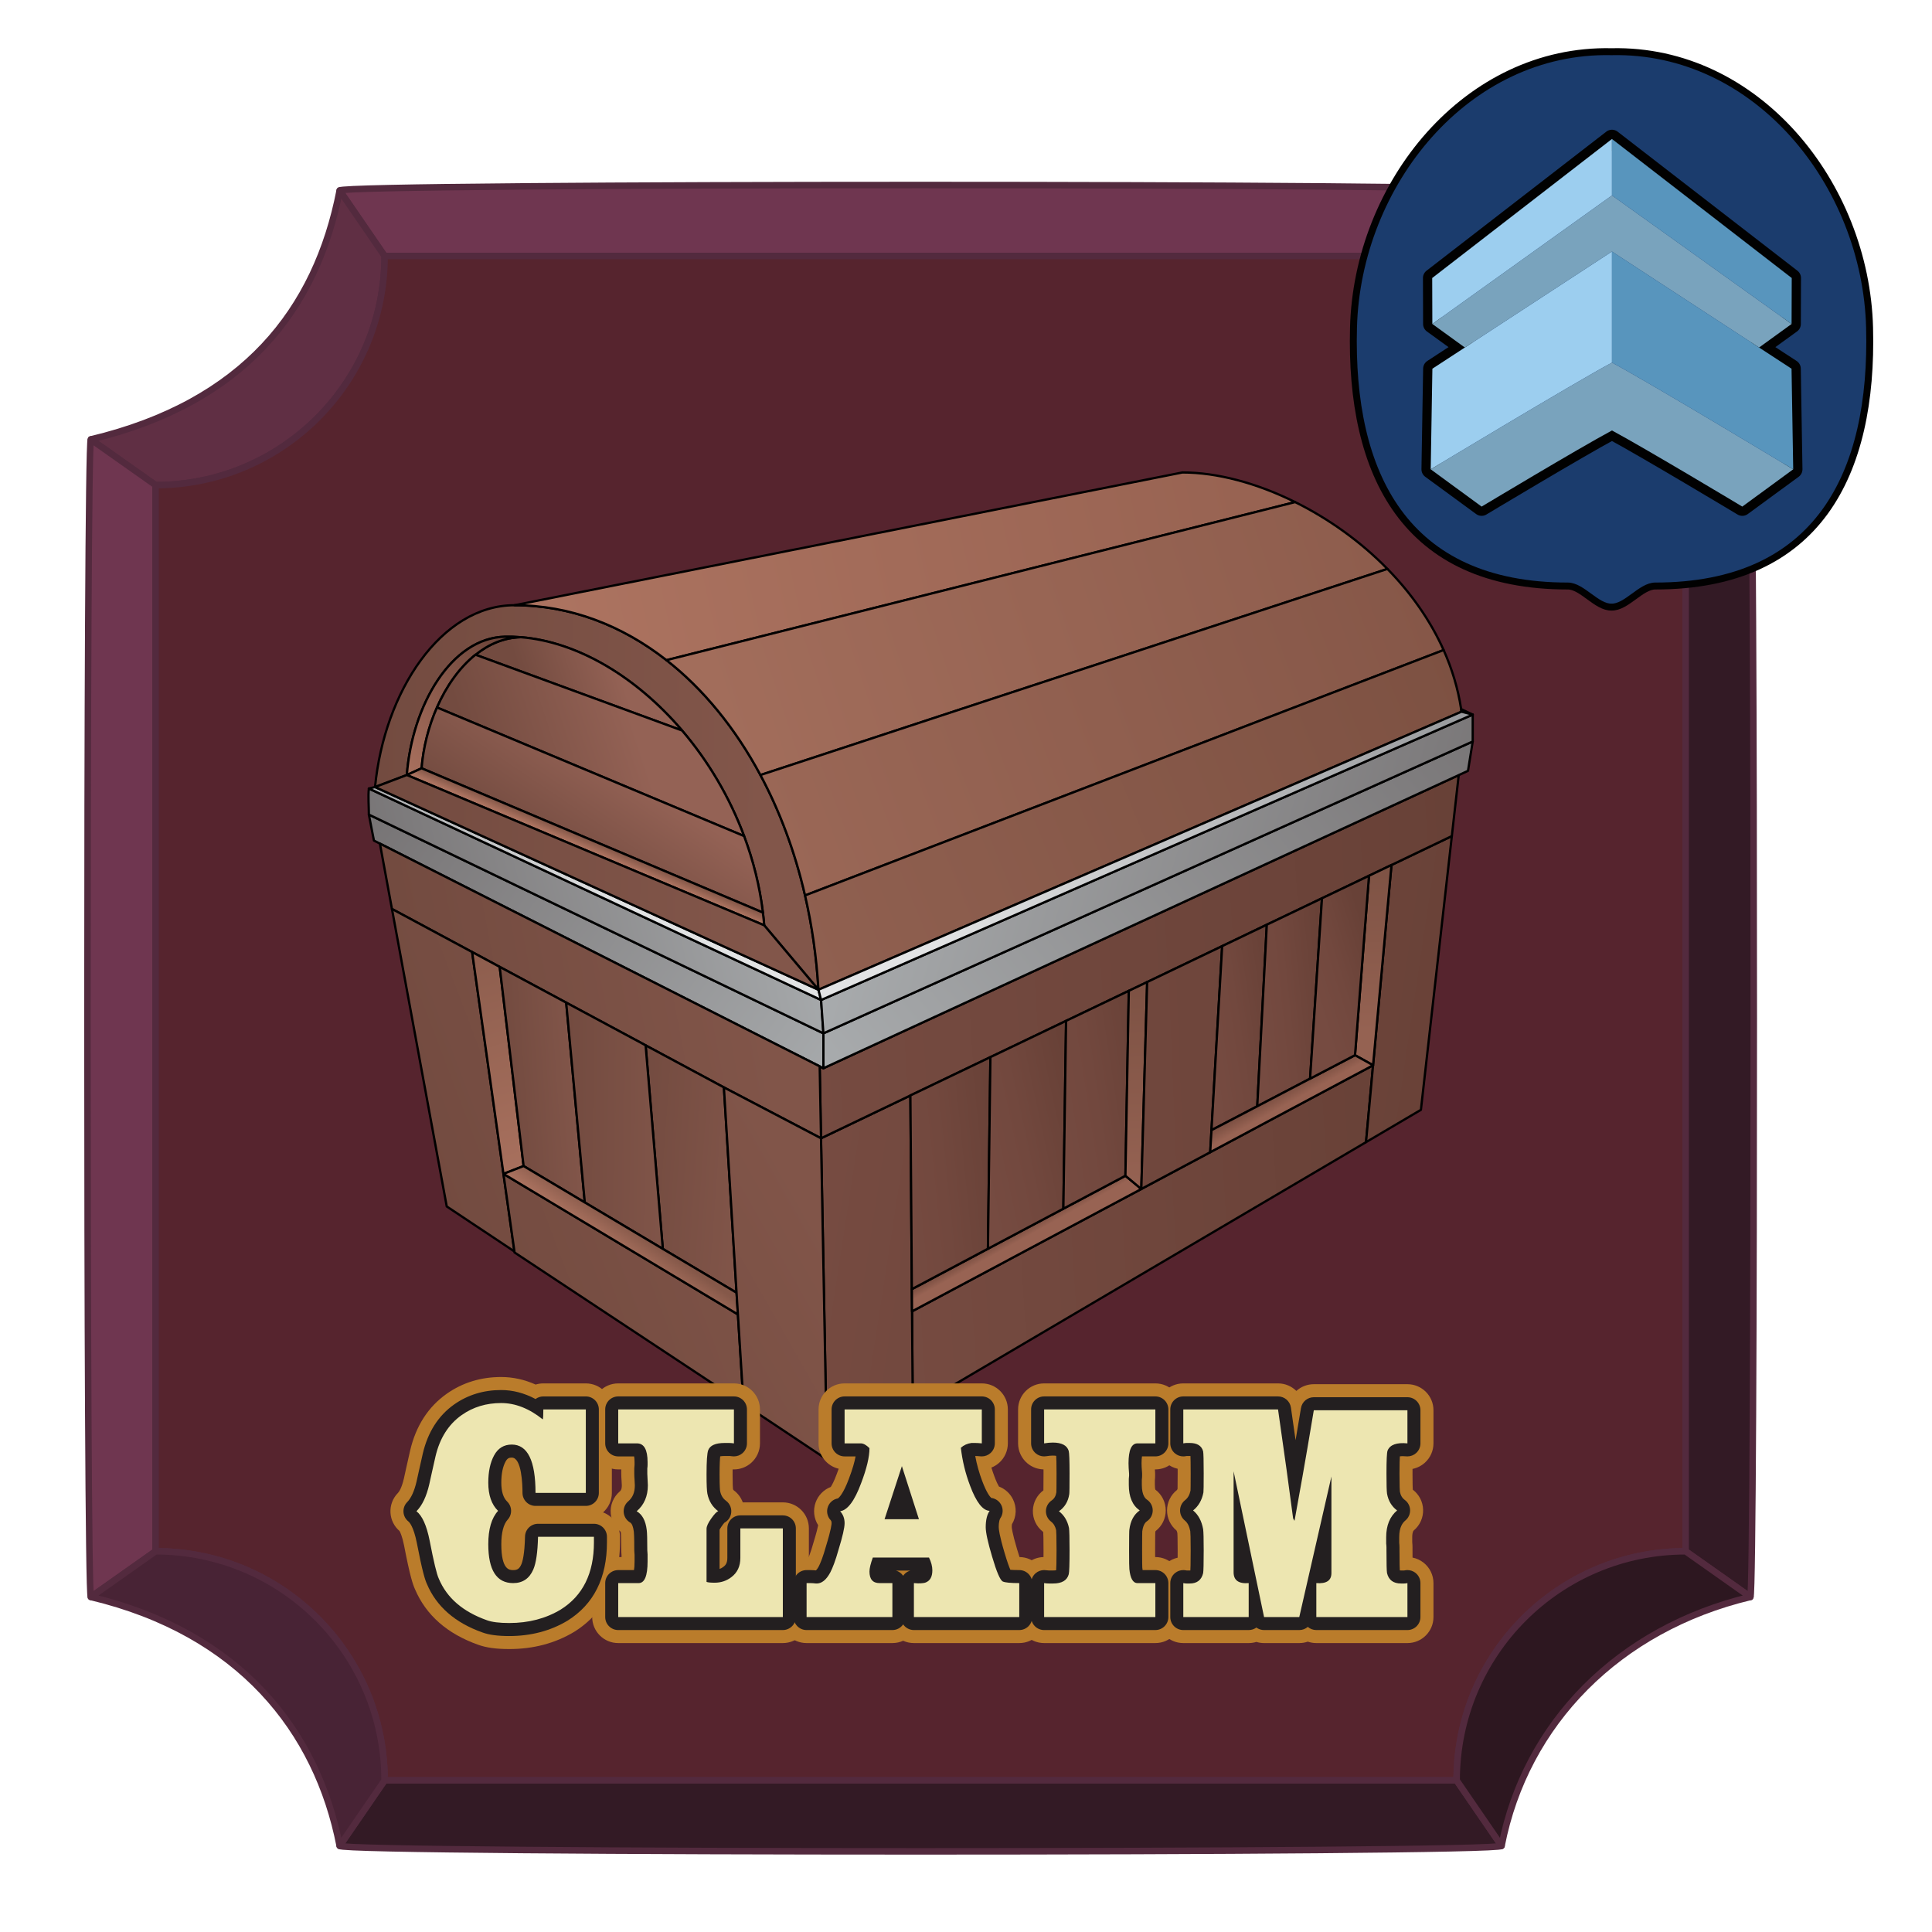 <?xml version="1.0" encoding="utf-8"?>
<!-- Generator: Adobe Illustrator 16.0.0, SVG Export Plug-In . SVG Version: 6.00 Build 0)  -->
<!DOCTYPE svg PUBLIC "-//W3C//DTD SVG 1.1//EN" "http://www.w3.org/Graphics/SVG/1.1/DTD/svg11.dtd">
<svg version="1.1" xmlns="http://www.w3.org/2000/svg" xmlns:xlink="http://www.w3.org/1999/xlink" x="0px" y="0px" width="1024px"
	 height="1024px" viewBox="0 0 1024 1024" enable-background="new 0 0 1024 1024" xml:space="preserve">
<g id="Layer_4">
</g>
<g id="Layer_7">
</g>
<g id="Layer_9">
	<g>
		
			<path fill="#6F3650" stroke="#532A3E" stroke-width="3.45" stroke-linecap="round" stroke-linejoin="round" stroke-miterlimit="10" d="
			M795.857,100.973l-23.809,34.703H203.838l-23.813-34.703C181.623,97.094,794.264,97.094,795.857,100.973z"/>
		
			<path fill="#602F44" stroke="#532A3E" stroke-width="3.45" stroke-linecap="round" stroke-linejoin="round" stroke-miterlimit="10" d="
			M203.838,135.676c0,67.086-54.332,121.449-121.371,121.449l-34.324-24.227c81.16-19.402,119.551-68.609,131.883-131.926
			L203.838,135.676z"/>
		
			<path fill="#6F3650" stroke="#532A3E" stroke-width="3.45" stroke-linecap="round" stroke-linejoin="round" stroke-miterlimit="10" d="
			M82.467,257.125v565.074l-34.324,24.223c-2.398-2.59-2.398-610.934,0-613.523L82.467,257.125z"/>
		
			<path fill="#56242E" stroke="#532A3E" stroke-width="3.45" stroke-linecap="round" stroke-linejoin="round" stroke-miterlimit="10" d="
			M893.42,257.125v565.074c-67.047,0-121.371,54.355-121.371,121.441H203.838c0-67.086-54.332-121.441-121.371-121.441V257.125
			c67.039,0,121.371-54.363,121.371-121.449h568.211C772.049,202.762,826.373,257.125,893.42,257.125z"/>
		
			<path fill="#482335" stroke="#532A3E" stroke-width="3.45" stroke-linecap="round" stroke-linejoin="round" stroke-miterlimit="10" d="
			M927.744,232.898l-34.324,24.227c-67.047,0-121.371-54.363-121.371-121.449l23.809-34.703
			C807.623,161.379,859.811,216.66,927.744,232.898z"/>
		
			<path fill="#331A25" stroke="#532A3E" stroke-width="3.45" stroke-linecap="round" stroke-linejoin="round" stroke-miterlimit="10" d="
			M927.744,846.422l-34.324-24.223V257.125l34.324-24.227C930.143,235.488,930.143,843.832,927.744,846.422z"/>
		
			<path fill="#331A25" stroke="#532A3E" stroke-width="3.45" stroke-linecap="round" stroke-linejoin="round" stroke-miterlimit="10" d="
			M795.857,978.344c-1.594,3.891-614.234,3.891-615.832,0l23.813-34.703h568.211L795.857,978.344z"/>
		
			<path fill="#482335" stroke="#532A3E" stroke-width="3.45" stroke-linecap="round" stroke-linejoin="round" stroke-miterlimit="10" d="
			M203.838,943.641l-23.813,34.711c-11.906-61.145-52.879-113.043-131.883-131.926l34.324-24.223
			C149.514,822.199,203.838,876.555,203.838,943.641z"/>
		
			<path fill="#2D1720" stroke="#532A3E" stroke-width="3.45" stroke-linecap="round" stroke-linejoin="round" stroke-miterlimit="10" d="
			M927.744,846.422c-69.941,16.723-119.23,66.938-131.887,131.922l-23.809-34.703c0-67.086,54.324-121.441,121.371-121.441
			L927.744,846.422z"/>
	</g>
	<g>
		<path fill="#1B3C6D" stroke="#010101" stroke-width="3.678" stroke-miterlimit="10" d="M854.15,321.77
			c7.855,0.215,15.617-11.168,23.148-11.168c86.449,0,115.633-59.363,113.617-136.945C988.939,97.395,930.939,25.719,854.15,27.398
			l0,0c-76.793-1.68-134.793,69.996-136.77,146.258c-2.016,77.582,27.168,136.945,113.621,136.945
			C838.529,310.602,846.291,321.984,854.15,321.77z"/>
		<path fill="none" stroke="#010101" stroke-width="9.808" stroke-linejoin="round" stroke-miterlimit="10" d="M949.553,195.422
			l-17.207-11.23l17.227-12.477h0.004l0.082-24.359L854.373,73.66l-95.277,73.695l0.074,24.359h0.004l17.23,12.477l-17.211,11.23
			l-0.887,53.32l26.984,19.762c0.039-0.023,50.895-30.563,69.082-40.348c18.188,9.777,69.047,40.324,69.086,40.348l26.98-19.762
			L949.553,195.422z"/>
		<path fill="#9CCEEF" d="M854.373,133.313v58.855c-20.824,11.203-96.063,56.574-96.066,56.574l0.887-53.32l17.211-11.23
			L854.373,133.313z"/>
		<polygon fill="#9CCEEF" points="854.373,73.66 854.373,103.57 759.174,171.715 759.17,171.715 759.096,147.355 		"/>
		<polygon fill="#79A3BD" points="949.572,171.715 932.346,184.191 854.373,133.313 776.404,184.191 759.174,171.715 
			854.373,103.57 		"/>
		<polygon fill="#5895BD" points="949.658,147.355 949.576,171.715 949.572,171.715 854.373,103.57 854.373,73.66 		"/>
		<path fill="#79A3BD" d="M950.439,248.742l-26.984,19.762c-0.035-0.023-50.895-30.563-69.082-40.348
			c-18.188,9.777-69.043,40.324-69.082,40.348l-26.984-19.762c0.004,0,75.242-45.371,96.066-56.574
			C875.197,203.371,950.439,248.742,950.439,248.742z"/>
		<path fill="#5895BD" d="M854.373,133.313v58.855c20.824,11.203,96.066,56.574,96.066,56.574l-0.887-53.32l-17.207-11.23
			L854.373,133.313z"/>
	</g>
	<g>
		<linearGradient id="SVGID_1_" gradientUnits="userSpaceOnUse" x1="472.327" y1="664" x2="746.127" y2="647.026">
			<stop  offset="0" style="stop-color:#764B41"/>
			<stop  offset="1" style="stop-color:#684137"/>
		</linearGradient>
		<polygon fill="url(#SVGID_1_)" stroke="#000000" stroke-width="1.206" stroke-linejoin="round" stroke-miterlimit="10" points="
			727.754,564.623 724.021,605.361 483.785,746.832 483.392,695.047 604.916,630.194 604.916,630.18 641.434,610.698 		"/>
		<linearGradient id="SVGID_2_" gradientUnits="userSpaceOnUse" x1="548.003" y1="494.853" x2="786.045" y2="530.059">
			<stop  offset="0" style="stop-color:#764B41"/>
			<stop  offset="1" style="stop-color:#684137"/>
		</linearGradient>
		<polygon fill="url(#SVGID_2_)" stroke="#000000" stroke-width="1.206" stroke-linejoin="round" stroke-miterlimit="10" points="
			769.502,443.137 753.111,588.235 724.021,605.361 727.754,564.623 727.754,564.604 737.512,458.461 		"/>
		<linearGradient id="SVGID_3_" gradientUnits="userSpaceOnUse" x1="431.688" y1="672.68" x2="678.963" y2="710.739">
			<stop  offset="0" style="stop-color:#764B41"/>
			<stop  offset="1" style="stop-color:#684137"/>
		</linearGradient>
		<polygon fill="url(#SVGID_3_)" stroke="#000000" stroke-width="1.206" stroke-linejoin="round" stroke-miterlimit="10" points="
			483.79,746.832 438.353,773.586 435.158,603.316 482.522,580.621 483.298,683.275 483.392,695.047 		"/>
		
			<line fill="none" stroke="#000000" stroke-width="1.206" stroke-linejoin="round" stroke-miterlimit="10" x1="773.15" y1="410.828" x2="773.15" y2="410.808"/>
		<linearGradient id="SVGID_4_" gradientUnits="userSpaceOnUse" x1="424.248" y1="518.069" x2="777.454" y2="496.482">
			<stop  offset="0" style="stop-color:#764B41"/>
			<stop  offset="1" style="stop-color:#684137"/>
		</linearGradient>
		<polygon fill="url(#SVGID_4_)" stroke="#000000" stroke-width="1.206" stroke-linejoin="round" stroke-miterlimit="10" points="
			773.15,410.828 769.502,443.137 737.512,458.461 725.6,464.176 700.678,476.108 671.439,490.106 647.775,501.465 608.021,520.516 
			598.289,525.164 597.881,525.361 565.043,541.084 524.938,560.297 482.527,580.621 435.163,603.316 434.444,565.184 
			436.422,566.188 		"/>
		
			<line fill="none" stroke="#000000" stroke-width="1.206" stroke-linejoin="round" stroke-miterlimit="10" x1="434.444" y1="565.184" x2="434.444" y2="565.132"/>
		<linearGradient id="SVGID_5_" gradientUnits="userSpaceOnUse" x1="208.522" y1="417.647" x2="439.669" y2="585.415">
			<stop  offset="0" style="stop-color:#777475"/>
			<stop  offset="1" style="stop-color:#A8ABAD"/>
		</linearGradient>
		<polygon fill="url(#SVGID_5_)" stroke="#000000" stroke-width="1.206" stroke-linejoin="round" stroke-miterlimit="10" points="
			436.422,547.695 436.422,566.188 434.444,565.184 201.363,447.123 198.185,445.508 195.508,431.743 		"/>
		<linearGradient id="SVGID_6_" gradientUnits="userSpaceOnUse" x1="222.309" y1="543.531" x2="399.091" y2="509.804">
			<stop  offset="0" style="stop-color:#734B40"/>
			<stop  offset="1" style="stop-color:#815549"/>
		</linearGradient>
		<polygon fill="url(#SVGID_6_)" stroke="#000000" stroke-width="1.206" stroke-linejoin="round" stroke-miterlimit="10" points="
			435.158,603.316 383.685,576.35 342.19,554.059 342.19,554.043 300.092,531.419 265.842,512.994 264.853,512.477 250.238,504.604 
			207.741,481.771 201.363,447.133 434.449,565.184 		"/>
		<linearGradient id="SVGID_7_" gradientUnits="userSpaceOnUse" x1="198.731" y1="420.28" x2="406.148" y2="423.496">
			<stop  offset="0" style="stop-color:#734B40"/>
			<stop  offset="1" style="stop-color:#82564A"/>
		</linearGradient>
		<path fill="url(#SVGID_7_)" stroke="#000000" stroke-width="1.206" stroke-linejoin="round" stroke-miterlimit="10" d="
			M433.803,524.586l-28.759-34.152c-0.196-2.262-0.409-4.515-0.693-6.762c-1.709-14.029-5.161-27.634-9.976-40.535
			c-7.797-20.92-19.228-39.966-32.869-55.957c-24.129-28.266-55.201-46.971-85.409-49.451h-0.088
			c-2.785-0.212-5.55-0.311-8.314-0.254c-28.446,0.575-49.253,36.297-52.059,73.301l-16.856,6.373
			c4.888-50.578,34.965-96.368,73.942-96.368c29.349,0,56.832,10.55,80.543,29.114c19.548,15.304,36.508,36.084,49.786,60.882
			c10.245,19.097,18.296,40.587,23.648,63.825C430.386,490.521,432.787,507.248,433.803,524.586z"/>
		<linearGradient id="SVGID_8_" gradientUnits="userSpaceOnUse" x1="205.197" y1="510.651" x2="430.587" y2="454">
			<stop  offset="0" style="stop-color:#777475"/>
			<stop  offset="1" style="stop-color:#A8ABAD"/>
		</linearGradient>
		<path fill="url(#SVGID_8_)" stroke="#000000" stroke-width="1.206" stroke-linejoin="round" stroke-miterlimit="10" d="
			M436.422,547.695L195.508,431.743c0-4.546-0.43-9.433,0-13.818L435.2,530.017L436.422,547.695z"/>
		<linearGradient id="SVGID_9_" gradientUnits="userSpaceOnUse" x1="297.384" y1="338.762" x2="657.342" y2="259.776">
			<stop  offset="0" style="stop-color:#AC7360"/>
			<stop  offset="1" style="stop-color:#986352"/>
		</linearGradient>
		<path fill="url(#SVGID_9_)" stroke="#000000" stroke-width="1.206" stroke-linejoin="round" stroke-miterlimit="10" d="
			M686.463,266.121l-333.198,83.773c-23.711-18.564-51.194-29.114-80.543-29.114l353.995-70.366
			C645.027,250.414,666.07,256,686.463,266.121z"/>
		<linearGradient id="SVGID_10_" gradientUnits="userSpaceOnUse" x1="380.917" y1="379.433" x2="720.172" y2="268.491">
			<stop  offset="0" style="stop-color:#A26D5B"/>
			<stop  offset="1" style="stop-color:#8E5D4D"/>
		</linearGradient>
		<path fill="url(#SVGID_10_)" stroke="#000000" stroke-width="1.206" stroke-linejoin="round" stroke-miterlimit="10" d="
			M735.359,301.537L403.051,410.776c-13.278-24.798-30.238-45.578-49.786-60.882l333.198-83.773
			C703.945,274.803,720.967,286.824,735.359,301.537z"/>
		<linearGradient id="SVGID_11_" gradientUnits="userSpaceOnUse" x1="412.982" y1="443.394" x2="753.848" y2="316.373">
			<stop  offset="0" style="stop-color:#9A6756"/>
			<stop  offset="1" style="stop-color:#865748"/>
		</linearGradient>
		<path fill="url(#SVGID_11_)" stroke="#000000" stroke-width="1.206" stroke-linejoin="round" stroke-miterlimit="10" d="
			M765.146,344.537L426.699,474.602c-5.353-23.238-13.403-44.729-23.648-63.825l332.309-109.239
			C747.613,314.065,757.982,328.524,765.146,344.537z"/>
		<linearGradient id="SVGID_12_" gradientUnits="userSpaceOnUse" x1="425.405" y1="501.583" x2="775.91" y2="357.682">
			<stop  offset="0" style="stop-color:#906050"/>
			<stop  offset="1" style="stop-color:#7D5142"/>
		</linearGradient>
		<path fill="url(#SVGID_12_)" stroke="#000000" stroke-width="1.206" stroke-linejoin="round" stroke-miterlimit="10" d="
			M774.637,377.209L433.803,524.586c-1.016-17.338-3.417-34.064-7.104-49.984l338.447-130.064c4.428,9.888,7.621,20.36,9.293,31.299
			C774.512,376.292,774.564,376.752,774.637,377.209z"/>
		<linearGradient id="SVGID_13_" gradientUnits="userSpaceOnUse" x1="770.33" y1="345.584" x2="462.346" y2="595.899">
			<stop  offset="0" style="stop-color:#777475"/>
			<stop  offset="1" style="stop-color:#A8ABAD"/>
		</linearGradient>
		<polygon fill="url(#SVGID_13_)" stroke="#000000" stroke-width="1.206" stroke-linejoin="round" stroke-miterlimit="10" points="
			780.57,393.004 778.068,408.565 773.15,410.828 436.422,566.188 436.422,547.695 		"/>
		<linearGradient id="SVGID_14_" gradientUnits="userSpaceOnUse" x1="212.664" y1="583.03" x2="393.645" y2="514.085">
			<stop  offset="0" style="stop-color:#734B40"/>
			<stop  offset="1" style="stop-color:#815549"/>
		</linearGradient>
		<polygon fill="url(#SVGID_14_)" stroke="#000000" stroke-width="1.206" stroke-linejoin="round" stroke-miterlimit="10" points="
			272.654,663.313 236.783,639.446 207.746,481.768 250.243,504.608 266.846,622.176 		"/>
		<linearGradient id="SVGID_15_" gradientUnits="userSpaceOnUse" x1="286.772" y1="636.994" x2="237.131" y2="471.704">
			<stop  offset="0" style="stop-color:#AC7360"/>
			<stop  offset="1" style="stop-color:#855849"/>
		</linearGradient>
		<polygon fill="url(#SVGID_15_)" stroke="#000000" stroke-width="1.206" stroke-linejoin="round" stroke-miterlimit="10" points="
			277.521,618.024 266.846,622.176 250.243,504.608 264.853,512.477 		"/>
		<linearGradient id="SVGID_16_" gradientUnits="userSpaceOnUse" x1="269.752" y1="576.165" x2="303.646" y2="573.744">
			<stop  offset="0" style="stop-color:#734B40"/>
			<stop  offset="1" style="stop-color:#815549"/>
		</linearGradient>
		<polygon fill="url(#SVGID_16_)" stroke="#000000" stroke-width="1.206" stroke-linejoin="round" stroke-miterlimit="10" points="
			309.954,637.329 277.521,618.024 264.853,512.477 265.842,513 300.092,531.414 		"/>
		<linearGradient id="SVGID_17_" gradientUnits="userSpaceOnUse" x1="336.896" y1="617.489" x2="394.62" y2="621.672">
			<stop  offset="0" style="stop-color:#734B40"/>
			<stop  offset="1" style="stop-color:#815549"/>
		</linearGradient>
		<polygon fill="url(#SVGID_17_)" stroke="#000000" stroke-width="1.206" stroke-linejoin="round" stroke-miterlimit="10" points="
			390.389,685.18 351.303,661.936 342.19,554.059 383.685,576.35 		"/>
		<linearGradient id="SVGID_18_" gradientUnits="userSpaceOnUse" x1="260.894" y1="709.648" x2="446.152" y2="639.073">
			<stop  offset="0" style="stop-color:#734B40"/>
			<stop  offset="1" style="stop-color:#815549"/>
		</linearGradient>
		<polygon fill="url(#SVGID_18_)" stroke="#000000" stroke-width="1.206" stroke-linejoin="round" stroke-miterlimit="10" points="
			394.09,744.113 272.722,663.84 272.659,663.307 266.841,622.176 391.107,696.668 		"/>
		<linearGradient id="SVGID_19_" gradientUnits="userSpaceOnUse" x1="300.362" y1="596.335" x2="355.91" y2="597.068">
			<stop  offset="0" style="stop-color:#734B40"/>
			<stop  offset="1" style="stop-color:#815549"/>
		</linearGradient>
		<polygon fill="url(#SVGID_19_)" stroke="#000000" stroke-width="1.206" stroke-linejoin="round" stroke-miterlimit="10" points="
			351.303,661.925 309.954,637.329 300.092,531.414 342.19,554.043 342.19,554.063 		"/>
		<linearGradient id="SVGID_20_" gradientUnits="userSpaceOnUse" x1="184.403" y1="345.158" x2="328.328" y2="484.493">
			<stop  offset="0" style="stop-color:#95979A"/>
			<stop  offset="1" style="stop-color:#E2E3E4"/>
		</linearGradient>
		<polygon fill="url(#SVGID_20_)" stroke="#000000" stroke-width="1.206" stroke-linejoin="round" stroke-miterlimit="10" points="
			435.2,530.017 195.508,417.925 198.779,417.148 433.803,524.586 		"/>
		<linearGradient id="SVGID_21_" gradientUnits="userSpaceOnUse" x1="771.307" y1="511.408" x2="467.752" y2="421.568">
			<stop  offset="0" style="stop-color:#777475"/>
			<stop  offset="1" style="stop-color:#A8ABAD"/>
		</linearGradient>
		<polygon fill="url(#SVGID_21_)" stroke="#000000" stroke-width="1.206" stroke-linejoin="round" stroke-miterlimit="10" points="
			780.57,378.751 780.57,393.004 436.422,547.695 435.2,530.017 		"/>
		<linearGradient id="SVGID_22_" gradientUnits="userSpaceOnUse" x1="774.439" y1="377.293" x2="780.57" y2="377.293">
			<stop  offset="0" style="stop-color:#777475"/>
			<stop  offset="1" style="stop-color:#A8ABAD"/>
		</linearGradient>
		<path fill="url(#SVGID_22_)" stroke="#000000" stroke-width="1.206" stroke-linejoin="round" stroke-miterlimit="10" d="
			M780.57,378.751l-5.934-1.542c-0.072-0.457-0.125-0.917-0.197-1.373L780.57,378.751z"/>
		<linearGradient id="SVGID_23_" gradientUnits="userSpaceOnUse" x1="770.426" y1="341.592" x2="507.008" y2="519.221">
			<stop  offset="0" style="stop-color:#95979A"/>
			<stop  offset="1" style="stop-color:#E2E3E4"/>
		</linearGradient>
		<polygon fill="url(#SVGID_23_)" stroke="#000000" stroke-width="1.206" stroke-linejoin="round" stroke-miterlimit="10" points="
			780.57,378.751 435.2,530.017 433.803,524.586 774.637,377.209 		"/>
		<linearGradient id="SVGID_24_" gradientUnits="userSpaceOnUse" x1="326.761" y1="662.631" x2="334.803" y2="650.97">
			<stop  offset="0" style="stop-color:#AC7360"/>
			<stop  offset="1" style="stop-color:#855849"/>
		</linearGradient>
		<polygon fill="url(#SVGID_24_)" stroke="#000000" stroke-width="1.206" stroke-linejoin="round" stroke-miterlimit="10" points="
			391.107,696.668 266.841,622.176 277.516,618.024 309.954,637.334 351.303,661.936 390.389,685.18 		"/>
		<linearGradient id="SVGID_25_" gradientUnits="userSpaceOnUse" x1="279.949" y1="749.595" x2="441.248" y2="657.755">
			<stop  offset="0" style="stop-color:#734B40"/>
			<stop  offset="1" style="stop-color:#815549"/>
		</linearGradient>
		<polygon fill="url(#SVGID_25_)" stroke="#000000" stroke-width="1.206" stroke-linejoin="round" stroke-miterlimit="10" points="
			438.353,773.586 394.09,744.113 391.107,696.668 390.389,685.18 383.685,576.35 435.158,603.316 		"/>
		<linearGradient id="SVGID_26_" gradientUnits="userSpaceOnUse" x1="538.631" y1="652.657" x2="541.116" y2="657.141">
			<stop  offset="0" style="stop-color:#784D40"/>
			<stop  offset="1" style="stop-color:#986353"/>
		</linearGradient>
		<polygon fill="url(#SVGID_26_)" stroke="#000000" stroke-width="1.206" stroke-linejoin="round" stroke-miterlimit="10" points="
			604.916,630.194 483.392,695.047 483.304,683.27 523.627,661.857 563.604,640.632 596.492,623.17 		"/>
		
			<line fill="none" stroke="#000000" stroke-width="1.206" stroke-linejoin="round" stroke-miterlimit="10" x1="727.77" y1="564.623" x2="727.754" y2="564.623"/>
		<linearGradient id="SVGID_27_" gradientUnits="userSpaceOnUse" x1="727.67" y1="452.119" x2="727.964" y2="546.427">
			<stop  offset="0" style="stop-color:#7C5143"/>
			<stop  offset="1" style="stop-color:#956252"/>
		</linearGradient>
		<polygon fill="url(#SVGID_27_)" stroke="#000000" stroke-width="1.206" stroke-linejoin="round" stroke-miterlimit="10" points="
			737.512,458.461 727.754,564.604 718.182,559.271 725.6,464.176 		"/>
		
			<line fill="none" stroke="#000000" stroke-width="1.206" stroke-linejoin="round" stroke-miterlimit="10" x1="727.77" y1="564.623" x2="727.754" y2="564.623"/>
		<linearGradient id="SVGID_28_" gradientUnits="userSpaceOnUse" x1="473.558" y1="624.856" x2="532.731" y2="618.906">
			<stop  offset="0" style="stop-color:#764B41"/>
			<stop  offset="0.44" style="stop-color:#72483E"/>
			<stop  offset="1" style="stop-color:#684137"/>
		</linearGradient>
		<polygon fill="url(#SVGID_28_)" stroke="#000000" stroke-width="1.206" stroke-linejoin="round" stroke-miterlimit="10" points="
			524.938,560.297 523.627,661.857 483.304,683.27 482.527,580.621 		"/>
		<linearGradient id="SVGID_29_" gradientUnits="userSpaceOnUse" x1="517.651" y1="607.215" x2="572.293" y2="595.451">
			<stop  offset="0" style="stop-color:#764B41"/>
			<stop  offset="0.44" style="stop-color:#72483E"/>
			<stop  offset="1" style="stop-color:#684137"/>
		</linearGradient>
		<polygon fill="url(#SVGID_29_)" stroke="#000000" stroke-width="1.206" stroke-linejoin="round" stroke-miterlimit="10" points="
			565.043,541.084 563.604,640.632 523.627,661.857 524.938,560.297 		"/>
		<linearGradient id="SVGID_30_" gradientUnits="userSpaceOnUse" x1="556.337" y1="586.698" x2="611.11" y2="578.239">
			<stop  offset="0" style="stop-color:#764B41"/>
			<stop  offset="0.44" style="stop-color:#72483E"/>
			<stop  offset="1" style="stop-color:#684137"/>
		</linearGradient>
		<polygon fill="url(#SVGID_30_)" stroke="#000000" stroke-width="1.206" stroke-linejoin="round" stroke-miterlimit="10" points="
			598.289,525.164 596.492,623.17 563.604,640.632 565.043,541.084 597.881,525.361 		"/>
		<linearGradient id="SVGID_31_" gradientUnits="userSpaceOnUse" x1="600.313" y1="519.049" x2="604.266" y2="626.414">
			<stop  offset="0" style="stop-color:#7C5143"/>
			<stop  offset="1" style="stop-color:#956252"/>
		</linearGradient>
		<polygon fill="url(#SVGID_31_)" stroke="#000000" stroke-width="1.206" stroke-linejoin="round" stroke-miterlimit="10" points="
			608.021,520.516 604.916,630.18 604.916,630.194 596.492,623.17 598.289,525.164 		"/>
		<linearGradient id="SVGID_32_" gradientUnits="userSpaceOnUse" x1="495.216" y1="571.04" x2="775.502" y2="559.888">
			<stop  offset="0" style="stop-color:#764B41"/>
			<stop  offset="1" style="stop-color:#684137"/>
		</linearGradient>
		<polygon fill="url(#SVGID_32_)" stroke="#000000" stroke-width="1.206" stroke-linejoin="round" stroke-miterlimit="10" points="
			647.775,501.465 642.111,599.015 641.434,610.698 604.916,630.18 608.021,520.516 		"/>
		<linearGradient id="SVGID_33_" gradientUnits="userSpaceOnUse" x1="639.826" y1="546.951" x2="677.246" y2="541.672">
			<stop  offset="0" style="stop-color:#764B41"/>
			<stop  offset="0.44" style="stop-color:#72483E"/>
			<stop  offset="1" style="stop-color:#684137"/>
		</linearGradient>
		<polygon fill="url(#SVGID_33_)" stroke="#000000" stroke-width="1.206" stroke-linejoin="round" stroke-miterlimit="10" points="
			671.439,490.106 666.371,586.346 642.111,599.015 647.775,501.465 		"/>
		<linearGradient id="SVGID_34_" gradientUnits="userSpaceOnUse" x1="665.678" y1="533.067" x2="703.117" y2="529.206">
			<stop  offset="0" style="stop-color:#764B41"/>
			<stop  offset="0.44" style="stop-color:#72483E"/>
			<stop  offset="1" style="stop-color:#684137"/>
		</linearGradient>
		<polygon fill="url(#SVGID_34_)" stroke="#000000" stroke-width="1.206" stroke-linejoin="round" stroke-miterlimit="10" points="
			700.678,476.108 694.373,571.701 666.371,586.346 671.439,490.106 		"/>
		<linearGradient id="SVGID_35_" gradientUnits="userSpaceOnUse" x1="679.406" y1="578.292" x2="683.005" y2="584.784">
			<stop  offset="0" style="stop-color:#784D40"/>
			<stop  offset="1" style="stop-color:#986353"/>
		</linearGradient>
		<polygon fill="url(#SVGID_35_)" stroke="#000000" stroke-width="1.206" stroke-linejoin="round" stroke-miterlimit="10" points="
			727.754,564.604 727.754,564.623 641.434,610.698 642.111,599.015 666.371,586.346 694.373,571.701 718.182,559.271 		"/>
		<linearGradient id="SVGID_36_" gradientUnits="userSpaceOnUse" x1="695.105" y1="522.505" x2="729.462" y2="511.961">
			<stop  offset="0" style="stop-color:#764B41"/>
			<stop  offset="0.44" style="stop-color:#72483E"/>
			<stop  offset="1" style="stop-color:#684137"/>
		</linearGradient>
		<polygon fill="url(#SVGID_36_)" stroke="#000000" stroke-width="1.206" stroke-linejoin="round" stroke-miterlimit="10" points="
			725.6,464.176 718.182,559.271 694.373,571.701 700.678,476.108 		"/>
		
			<line fill="none" stroke="#000000" stroke-width="1.206" stroke-linejoin="round" stroke-miterlimit="10" x1="426.699" y1="474.602" x2="426.679" y2="474.602"/>
		
			<line fill="none" stroke="#000000" stroke-width="1.206" stroke-linejoin="round" stroke-miterlimit="10" x1="403.051" y1="410.776" x2="403.035" y2="410.776"/>
		<linearGradient id="SVGID_37_" gradientUnits="userSpaceOnUse" x1="280.554" y1="373.532" x2="329.39" y2="358.459">
			<stop  offset="0" style="stop-color:#734B40"/>
			<stop  offset="1" style="stop-color:#946255"/>
		</linearGradient>
		<path fill="url(#SVGID_37_)" stroke="#000000" stroke-width="1.206" stroke-linejoin="round" stroke-miterlimit="10" d="
			M361.506,387.18L252.04,347.017c7.082-5.679,15.199-9.091,23.969-9.288h0.088C306.305,340.209,337.377,358.914,361.506,387.18z"/>
		<linearGradient id="SVGID_38_" gradientUnits="userSpaceOnUse" x1="205.048" y1="406.486" x2="272.748" y2="336.483">
			<stop  offset="0" style="stop-color:#AC7360"/>
			<stop  offset="1" style="stop-color:#684137"/>
		</linearGradient>
		<path fill="url(#SVGID_38_)" stroke="#000000" stroke-width="1.206" stroke-linejoin="round" stroke-miterlimit="10" d="
			M276.009,337.729c-8.77,0.197-16.887,3.609-23.969,9.288h-0.016c-8.434,6.74-15.438,16.624-20.418,27.96
			c-4.405,9.992-7.253,21.117-8.154,32.217l-7.816,3.582c2.806-37.004,23.612-72.726,52.059-73.301
			C270.459,337.418,273.224,337.517,276.009,337.729z"/>
		<linearGradient id="SVGID_39_" gradientUnits="userSpaceOnUse" x1="255.505" y1="417.068" x2="337.951" y2="390.284">
			<stop  offset="0" style="stop-color:#734B40"/>
			<stop  offset="1" style="stop-color:#946255"/>
		</linearGradient>
		<path fill="url(#SVGID_39_)" stroke="#000000" stroke-width="1.206" stroke-linejoin="round" stroke-miterlimit="10" d="
			M394.375,443.137l-162.769-68.16c4.98-11.336,11.984-21.22,20.418-27.96h0.016l109.466,40.163
			C375.147,403.171,386.578,422.217,394.375,443.137z"/>
		<linearGradient id="SVGID_40_" gradientUnits="userSpaceOnUse" x1="296.665" y1="460.972" x2="332.137" y2="408.3">
			<stop  offset="0" style="stop-color:#734B40"/>
			<stop  offset="1" style="stop-color:#946255"/>
		</linearGradient>
		<path fill="url(#SVGID_40_)" stroke="#000000" stroke-width="1.206" stroke-linejoin="round" stroke-miterlimit="10" d="
			M404.351,483.672l-180.898-76.479c0.901-11.1,3.749-22.225,8.154-32.217l162.769,68.16
			C399.189,456.038,402.642,469.643,404.351,483.672z"/>
		<path fill="none" stroke="#000000" stroke-width="1.206" stroke-linejoin="round" stroke-miterlimit="10" d="M405.102,491.127
			c-0.021-0.232-0.037-0.466-0.058-0.693"/>
		<linearGradient id="SVGID_41_" gradientUnits="userSpaceOnUse" x1="310.765" y1="449.606" x2="312.546" y2="445.41">
			<stop  offset="0" style="stop-color:#AC7360"/>
			<stop  offset="1" style="stop-color:#855849"/>
		</linearGradient>
		<path fill="url(#SVGID_41_)" stroke="#000000" stroke-width="1.206" stroke-linejoin="round" stroke-miterlimit="10" d="
			M405.044,490.434l-189.408-79.658l7.816-3.582l180.898,76.479C404.635,485.919,404.848,488.172,405.044,490.434z"/>
		<linearGradient id="SVGID_42_" gradientUnits="userSpaceOnUse" x1="198.026" y1="465.717" x2="405.443" y2="468.932">
			<stop  offset="0" style="stop-color:#734B40"/>
			<stop  offset="1" style="stop-color:#82564A"/>
		</linearGradient>
		<polygon fill="url(#SVGID_42_)" stroke="#000000" stroke-width="1.206" stroke-linejoin="round" stroke-miterlimit="10" points="
			433.803,524.586 198.779,417.148 215.636,410.775 405.044,490.434 		"/>
		
			<line fill="none" stroke="#000000" stroke-width="1.206" stroke-linejoin="round" stroke-miterlimit="10" x1="231.606" y1="374.977" x2="231.591" y2="374.977"/>
		
			<line fill="none" stroke="#000000" stroke-width="1.206" stroke-linejoin="round" stroke-miterlimit="10" x1="361.542" y1="387.2" x2="361.506" y2="387.18"/>
	</g>
	<g>
		<g>
			<path fill="#BA7C2B" d="M269.914,874.036c-6.981,0-12.24-0.731-16.537-2.302c-16.342-5.808-27.575-15.686-33.394-29.359
				c-1.145-2.476-2.676-6.918-5.824-23.277c-1.013-5.041-2.082-7.095-2.408-7.637c-2.817-2.418-4.549-5.876-4.785-9.599
				c-0.249-3.924,1.188-7.768,3.95-10.567c0.427-0.433,1.912-2.26,3.158-7.661c0.305-1.447,0.73-3.38,1.278-5.797
				c0.54-2.385,2.011-8.936,2.02-8.973c3.052-13.084,9.584-23.229,19.415-30.153c8.375-5.886,18.072-8.866,28.832-8.866
				c6.233,0,12.346,1.341,18.281,4c1.292-0.399,2.663-0.614,4.085-0.614h22.515c7.622,0,13.8,6.179,13.8,13.8v44.225
				c0,4.12-1.806,7.819-4.669,10.348c5.236,1.959,8.964,7.009,8.964,12.929v2.962c0,26.662-13.114,40.45-24.115,47.322
				c-0.067,0.042-0.135,0.084-0.203,0.124C294.231,870.976,282.67,874.036,269.914,874.036z"/>
			<path fill="#BA7C2B" d="M327.677,870.862c-7.622,0-13.8-6.179-13.8-13.8v-17.986c0-7.621,6.178-13.8,13.8-13.8h1.753v-0.955
				l-0.114-1.636c-0.022-0.319-0.033-0.64-0.033-0.96c0-6.827-0.148-8.682-0.176-8.97c-0.008-0.06-0.016-0.119-0.022-0.18
				c-0.033-0.276-0.07-0.507-0.105-0.696c-2.977-2.316-4.9-5.773-5.263-9.585c-0.425-4.467,1.349-8.861,4.754-11.782
				c0.468-0.401,1.108-0.95,1.108-3.278c0-0.054-0.003-0.569-0.112-2.067c-0.123-1.655-0.184-2.994-0.184-4.069v-2.281h-1.605
				c-7.622,0-13.8-6.179-13.8-13.8V747.03c0-7.621,6.178-13.8,13.8-13.8H389c7.622,0,13.8,6.179,13.8,13.8v17.986
				c0,3.994-1.73,7.793-4.745,10.414c-2.527,2.197-5.748,3.386-9.054,3.386c-0.232,0-0.465-0.006-0.698-0.018
				c-0.011,0.811-0.018,1.715-0.018,2.723c0,5.298,0.154,7.132,0.202,7.571c0.127,0.581,0.239,0.663,0.403,0.784
				c2.243,1.652,3.88,3.898,4.791,6.41h21.241c7.622,0,13.8,6.179,13.8,13.8v46.976c0,7.621-6.178,13.8-13.8,13.8H327.677z"/>
			<path fill="#BA7C2B" d="M484.389,870.862c-2.034,0-3.964-0.439-5.703-1.229c-1.738,0.79-3.669,1.229-5.703,1.229h-45.473
				c-7.622,0-13.8-6.179-13.8-13.8v-17.986c0-7.621,6.178-13.8,13.8-13.8h1.119c0.158-0.389,0.341-0.855,0.549-1.412
				c0.595-1.586,1.244-3.63,1.931-6.078c0.031-0.111,0.064-0.223,0.098-0.333c1.503-4.884,2.157-7.621,2.441-9.046
				c-2.258-3.541-2.805-7.971-1.375-12.017c1.36-3.848,4.328-6.843,8.04-8.276c0.622-0.947,1.731-2.939,3.143-6.741
				c0.015-0.04,0.03-0.08,0.045-0.12c0.379-0.991,0.717-1.922,1.02-2.794c-6.112-1.419-10.667-6.898-10.667-13.442V747.03
				c0-7.621,6.178-13.8,13.8-13.8h72.727c7.621,0,13.8,6.179,13.8,13.8v17.986c0,3.899-1.649,7.616-4.541,10.232
				c-1.238,1.121-2.656,1.995-4.178,2.598c0.476,1.582,1.008,3.146,1.595,4.688c0.013,0.032,0.024,0.063,0.036,0.095
				c1.006,2.701,1.819,4.329,2.354,5.254c3.191,1.218,5.873,3.6,7.44,6.754c2.107,4.242,1.883,9.247-0.542,13.267
				c-0.041,0.281-0.092,0.781-0.092,1.548c0.01,0.201,0.183,2.835,2.832,11.713c0.488,1.657,0.914,3.011,1.278,4.111
				c7.56,0.073,13.665,6.224,13.665,13.8v17.986c0,7.621-6.179,13.8-13.8,13.8H484.389z"/>
			<path fill="#BA7C2B" d="M553.41,870.862c-7.621,0-13.8-6.179-13.8-13.8v-17.986c0-4.041,1.771-7.879,4.847-10.501
				c2.429-2.071,5.479-3.219,8.62-3.295c0.009-1.027,0.014-2.205,0.014-3.555c0-6.044-0.09-8.573-0.146-9.561
				c-0.051-0.151-0.094-0.24-0.113-0.271c-3.503-2.683-5.492-6.853-5.386-11.264c0.103-4.256,2.181-8.193,5.586-10.721
				c0.025-1.071,0.059-3.53,0.059-9.023c0-0.747-0.002-1.437-0.006-2.074c-3.107-0.072-6.129-1.195-8.551-3.229
				c-3.121-2.622-4.924-6.49-4.924-10.567V747.03c0-7.621,6.179-13.8,13.8-13.8h58.953c7.621,0,13.8,6.179,13.8,13.8v17.986
				c0,7.621-6.179,13.8-13.8,13.8h-0.266c0.026,0.344,0.056,0.698,0.088,1.066c0.036,0.404,0.054,0.81,0.054,1.215v1.059
				c0,0.788-0.048,1.611-0.148,2.537v2.329c0,1.374,0.159,2.149,0.261,2.506c3.471,2.604,5.523,6.698,5.517,11.057
				c-0.006,4.302-2.017,8.341-5.413,10.939c-0.044,0.161-0.097,0.393-0.146,0.706c-0.025,0.736-0.07,2.963-0.07,9.495
				c0,1.391,0.003,2.563,0.008,3.551h0.116c7.621,0,13.8,6.179,13.8,13.8v17.986c0,7.621-6.179,13.8-13.8,13.8H553.41z"/>
			<path fill="#BA7C2B" d="M697.68,870.862c-1.583,0-3.104-0.267-4.521-0.758c-1.422,0.493-2.942,0.758-4.514,0.758H669.98
				c-1.409,0-2.777-0.213-4.069-0.612c-1.289,0.398-2.658,0.612-4.077,0.612h-34.66c-7.621,0-13.8-6.179-13.8-13.8v-17.986
				c0-4.15,1.867-8.08,5.086-10.7c1.684-1.372,3.645-2.309,5.714-2.77c0.008-1.101,0.013-2.384,0.013-3.881
				c0-2.942-0.023-5.311-0.069-7.039c-0.032-1.151-0.068-1.81-0.091-2.141c-0.174-0.774-0.37-1.199-0.461-1.344
				c-3.204-2.648-5.045-6.602-5.008-10.761c0.038-4.186,1.974-8.128,5.262-10.718c0.097-0.075,0.209-0.319,0.311-0.652
				c0.024-0.996,0.057-3.248,0.057-8.185c0-0.876-0.002-1.677-0.005-2.407c-2.081-0.464-4.051-1.407-5.738-2.789
				c-3.2-2.621-5.069-6.537-5.069-10.674V747.03c0-7.621,6.179-13.8,13.8-13.8h50.213c3.754,0,7.195,1.509,9.704,3.987
				c2.464-2.228,5.724-3.563,9.255-3.563h49.621c7.621,0,13.8,6.179,13.8,13.8v17.563c0,3.895-1.646,7.607-4.531,10.224
				c-1.868,1.694-4.144,2.825-6.568,3.31c-0.006,0.766-0.01,1.612-0.01,2.548c0,5.534,0.098,7.691,0.149,8.446
				c0.002,0.005,0.004,0.011,0.005,0.016c3.315,2.513,5.328,6.395,5.462,10.559c0.136,4.221-1.663,8.276-4.893,10.998
				c-0.759,0.64-0.872,2.547-0.872,3.626v2.584c0.099,0.978,0.148,1.955,0.148,2.918v1.481c0,1.469,0.005,2.732,0.013,3.818
				c2.105,0.42,4.11,1.331,5.84,2.694c3.319,2.617,5.257,6.611,5.257,10.838v17.986c0,7.621-6.179,13.8-13.8,13.8H697.68z"/>
		</g>
		<g>
			<path fill="#231F20" d="M269.914,867.137c-6.107,0-10.766-0.625-14.242-1.91c-14.444-5.116-24.36-13.763-29.388-25.667
				c-0.996-2.143-2.429-6.579-5.36-21.82c-1.771-8.844-4.014-10.983-4.445-11.322c-1.546-1.214-2.502-3.029-2.627-4.991
				c-0.125-1.963,0.594-3.885,1.975-5.284c2.094-2.122,3.817-5.933,4.985-11.021c0.301-1.429,0.723-3.348,1.269-5.759
				c0.541-2.391,1.206-5.35,1.997-8.874c2.668-11.44,8.277-20.215,16.682-26.136c7.185-5.049,15.546-7.607,24.858-7.607
				c6.195,0,12.298,1.598,18.229,4.763c1.153-0.864,2.585-1.377,4.137-1.377h22.515c3.811,0,6.9,3.09,6.9,6.9v44.225
				c0,3.811-3.089,6.9-6.9,6.9h-26.662c-3.811,0-6.9-3.09-6.9-6.9c0-4.388-0.411-18.703-5.69-18.703
				c-1.415,0-2.31,0.323-3.281,2.095c-1.5,2.741-2.261,6.512-2.261,11.203c0,4.63,1.042,7.992,3.098,9.993
				c2.668,2.598,2.794,6.845,0.284,9.596c-2.212,2.424-3.381,6.926-3.381,13.021c0,13.717,4.403,13.717,6.283,13.717
				c1.959,0,3.229-0.482,4.332-3.032c0.638-1.459,1.723-5.277,1.953-14.779c0.091-3.745,3.152-6.733,6.898-6.733h29.624
				c3.811,0,6.9,3.09,6.9,6.9v2.962c0,18.867-7.021,32.819-20.87,41.471c-0.034,0.021-0.068,0.041-0.102,0.062
				C291.765,864.407,281.4,867.137,269.914,867.137z"/>
			<path fill="#231F20" d="M327.677,863.963c-3.811,0-6.9-3.09-6.9-6.9v-17.986c0-3.811,3.089-6.9,6.9-6.9h8.351
				c0.157-0.925,0.302-2.364,0.302-4.525v-3.569l-0.131-1.876c-0.011-0.159-0.017-0.319-0.017-0.479c0-7.597-0.177-9.45-0.23-9.837
				c-0.006-0.045-0.012-0.089-0.018-0.134c-0.301-2.516-0.996-4.257-1.905-4.776c-1.948-1.113-3.233-3.104-3.445-5.337
				s0.674-4.431,2.377-5.892c2.399-2.057,3.517-4.763,3.517-8.516c0-0.354-0.023-1.088-0.13-2.568
				c-0.111-1.493-0.166-2.665-0.166-3.568v-2.75c0-0.314,0.021-0.628,0.064-0.938c0.073-0.528,0.083-0.832,0.083-0.966v-1.481
				c0-1.433-0.11-2.409-0.229-3.045h-8.424c-3.811,0-6.9-3.09-6.9-6.9V747.03c0-3.811,3.089-6.9,6.9-6.9H389
				c3.811,0,6.9,3.09,6.9,6.9v17.986c0,1.997-0.865,3.896-2.373,5.207c-1.264,1.099-2.874,1.693-4.527,1.693
				c-0.318,0-0.639-0.022-0.958-0.067c-0.854-0.12-1.4-0.145-1.708-0.145h-2.222c-1.136,0-1.899,0.093-2.382,0.188
				c-0.15,1.306-0.346,4.074-0.346,9.628c0,6.834,0.249,8.484,0.299,8.746c0.463,2.315,1.448,3.938,3.114,5.165
				c2.219,1.635,3.253,4.433,2.629,7.117c-0.459,1.977-1.752,3.612-3.485,4.532c-0.265,0.304-0.73,0.878-1.434,1.884
				c-0.684,0.977-0.994,1.57-1.123,1.854v20.742c0.738-0.252,1.421-0.625,2.074-1.128c1.082-0.821,2.048-1.934,2.048-4.688v-15.659
				c0-3.811,3.089-6.9,6.9-6.9h22.515c3.811,0,6.9,3.09,6.9,6.9v46.976c0,3.811-3.089,6.9-6.9,6.9H327.677z"/>
			<path fill="#231F20" d="M484.389,863.963c-2.37,0-4.46-1.195-5.703-3.015c-1.242,1.819-3.333,3.015-5.703,3.015h-45.473
				c-3.811,0-6.9-3.09-6.9-6.9v-17.986c0-3.811,3.089-6.9,6.9-6.9h1.926c0.917,0,1.921,0.055,3.049,0.166
				c0.283-0.273,0.824-0.901,1.521-2.214c0.3-0.571,0.84-1.725,1.633-3.842c0.663-1.768,1.374-4,2.113-6.636
				c0.016-0.056,0.032-0.111,0.049-0.167c2.811-9.131,2.954-11.72,2.954-12.146c0-1.005-0.268-1.376-0.518-1.645
				c-1.752-1.881-2.314-4.579-1.458-7.003c0.833-2.357,2.873-4.074,5.325-4.499c0.41-0.269,2.728-2.085,5.821-10.415
				c1.985-5.198,3.031-9.047,3.551-11.858h-5.821c-3.811,0-6.9-3.09-6.9-6.9V747.03c0-3.811,3.089-6.9,6.9-6.9h72.727
				c3.811,0,6.9,3.09,6.9,6.9v17.986c0,1.949-0.825,3.809-2.271,5.116c-1.274,1.153-2.927,1.784-4.63,1.784
				c-0.229,0-0.458-0.012-0.688-0.035c-1.142-0.114-2.083-0.174-2.801-0.177c0.834,4.533,2.078,8.983,3.716,13.286
				c2.408,6.466,4.236,8.453,4.786,8.94c2.277,0.288,4.279,1.696,5.313,3.775c1.123,2.262,0.922,4.956-0.526,7.025
				c-0.138,0.198-0.827,1.354-0.827,4.72c0,0.972,0.304,4.25,3.12,13.687c1.448,4.917,2.452,7.535,3.049,8.881
				c0.956,0.082,2.445,0.156,4.706,0.156c3.811,0,6.9,3.09,6.9,6.9v17.986c0,3.811-3.09,6.9-6.9,6.9H484.389z M474.86,832.435
				c1.577,0.444,2.925,1.436,3.827,2.757c0.298-0.438,0.649-0.845,1.048-1.209c0.803-0.734,1.76-1.26,2.785-1.548H474.86z"/>
			<path fill="#231F20" d="M553.41,863.963c-3.811,0-6.9-3.09-6.9-6.9v-17.986c0-2.021,0.886-3.939,2.424-5.251
				c1.257-1.071,2.848-1.649,4.477-1.649c0.362,0,0.728,0.029,1.091,0.087c0.519,0.083,0.999,0.125,1.429,0.125h2.221
				c0.789,0,1.313-0.07,1.636-0.14c0.082-1.124,0.204-3.905,0.204-10.522c0-7.688-0.146-10.05-0.209-10.706
				c-0.469-2.045-1.335-3.496-2.715-4.553c-1.751-1.342-2.756-3.439-2.703-5.645c0.054-2.206,1.158-4.253,2.973-5.508
				c1.451-1.004,2.245-2.344,2.564-4.332c0.028-0.539,0.09-2.578,0.09-10.096c0-5.324-0.096-7.972-0.176-9.255
				c-0.388-0.071-0.973-0.138-1.813-0.138c-0.477,0-1.021,0.026-1.616,0.078c-0.565,0.052-1.174,0.134-1.784,0.24
				c-0.396,0.07-0.795,0.104-1.191,0.104c-1.611,0-3.186-0.564-4.438-1.617c-1.562-1.311-2.463-3.245-2.463-5.283V747.03
				c0-3.811,3.09-6.9,6.9-6.9h58.953c3.811,0,6.9,3.09,6.9,6.9v17.986c0,3.811-3.09,6.9-6.9,6.9h-7.091
				c-0.123,0.797-0.229,1.979-0.229,3.68c0,0.6,0.021,1.29,0.063,2.052c0.046,0.862,0.114,1.804,0.206,2.842
				c0.018,0.202,0.027,0.404,0.027,0.607v1.059c0,0.627-0.048,1.316-0.148,2.141v2.726c0,5.92,2.119,7.394,2.815,7.878
				c1.858,1.291,2.965,3.412,2.962,5.675c-0.004,2.263-1.116,4.381-2.978,5.667c-0.51,0.352-2.059,1.423-2.559,5.35
				c-0.001,0.009-0.002,0.017-0.003,0.024c-0.028,0.507-0.09,2.496-0.09,10.109c0,7.076,0.072,8.751,0.1,9.127
				c0.005,0.045,0.01,0.089,0.015,0.134c0.046,0.462,0.099,0.856,0.153,1.189h6.756c3.811,0,6.9,3.09,6.9,6.9v17.986
				c0,3.811-3.09,6.9-6.9,6.9H553.41z"/>
			<path fill="#231F20" d="M697.68,863.963c-1.728,0-3.308-0.636-4.518-1.685c-1.222,1.058-2.81,1.685-4.518,1.685H669.98
				c-1.509,0-2.923-0.489-4.073-1.331c-1.142,0.837-2.55,1.331-4.073,1.331h-34.66c-3.811,0-6.9-3.09-6.9-6.9v-17.986
				c0-2.075,0.935-4.04,2.543-5.351c1.242-1.011,2.784-1.55,4.357-1.55c0.466,0,0.934,0.048,1.397,0.144
				c0.295,0.061,0.432,0.069,0.433,0.07l1.576-0.002c0.132,0,0.242-0.005,0.333-0.012c0.051-0.703,0.173-3.171,0.173-10.65
				c0-3.003-0.023-5.433-0.071-7.223c-0.052-1.851-0.116-2.652-0.146-2.944c-0.505-2.632-1.446-4.481-2.876-5.649
				c-1.621-1.324-2.554-3.313-2.534-5.405c0.019-2.093,0.986-4.064,2.631-5.359c1.489-1.173,2.42-2.804,2.914-5.115
				c0.029-0.63,0.083-2.671,0.083-9.143c0-5.113-0.062-7.791-0.119-9.173c-0.115-0.006-0.243-0.009-0.387-0.009h-1.617
				c0.022,0.001-0.124,0.015-0.429,0.076c-0.452,0.091-0.907,0.136-1.36,0.136c-1.58,0-3.128-0.543-4.372-1.563
				c-1.6-1.31-2.528-3.27-2.528-5.338V747.03c0-3.811,3.09-6.9,6.9-6.9h50.213c3.431,0,6.34,2.521,6.829,5.916
				c0.867,6.012,1.69,11.774,2.469,17.275c0.902-5.305,1.855-10.979,2.854-16.997c0.553-3.329,3.432-5.771,6.807-5.771h49.621
				c3.811,0,6.9,3.09,6.9,6.9v17.563c0,1.947-0.823,3.804-2.266,5.112c-1.275,1.155-2.93,1.788-4.635,1.788
				c-0.224,0-0.449-0.012-0.674-0.033c-0.652-0.064-1.261-0.097-1.808-0.097c-0.688,0-1.185,0.051-1.528,0.109
				c-0.093,1.342-0.199,4.014-0.199,9.201c0,6.861,0.149,8.93,0.215,9.502c0.389,2.005,1.199,3.371,2.613,4.416
				c1.698,1.254,2.729,3.218,2.797,5.328c0.067,2.11-0.835,4.136-2.449,5.497c-1.427,1.203-3.324,3.436-3.324,8.901v2.954
				c0.099,0.855,0.148,1.71,0.148,2.548v1.481c0,7.248,0.11,9.771,0.175,10.625c0.146,0.021,0.352,0.037,0.628,0.037h1.629
				c0.054,0,0.105-0.006,0.166-0.021c0.533-0.128,1.074-0.191,1.611-0.191c1.534,0,3.042,0.513,4.271,1.481
				c1.66,1.309,2.629,3.306,2.629,5.419v17.986c0,3.811-3.09,6.9-6.9,6.9H697.68z"/>
		</g>
		<g>
			<path fill="#EDE6B1" d="M297.167,853.111c-7.901,4.748-16.985,7.125-27.254,7.125c-5.235,0-9.184-0.496-11.85-1.481
				c-12.738-4.513-21.232-11.85-25.477-22.006c-1.088-2.255-2.717-9.026-4.888-20.313c-1.581-7.898-3.902-13.047-6.962-15.447
				c3.06-3.101,5.332-7.898,6.813-14.389c0.296-1.408,0.715-3.313,1.259-5.713c0.542-2.397,1.208-5.359,2-8.888
				c2.271-9.733,6.91-17.066,13.923-22.006c6.022-4.232,12.983-6.349,20.885-6.349c7.504,0,14.861,2.894,22.07,8.676
				c0.196-0.562,0.296-2.327,0.296-5.29h22.515v44.225h-26.662c0-17.066-4.198-25.604-12.59-25.604c-4.147,0-7.258,1.895-9.332,5.68
				c-2.073,3.789-3.11,8.626-3.11,14.519c0,6.592,1.727,11.571,5.185,14.938c-3.458,3.789-5.185,9.677-5.185,17.672
				c0,13.747,4.393,20.617,13.183,20.617c5.036,0,8.591-2.396,10.665-7.194c1.481-3.386,2.319-9.168,2.518-17.351h29.624v2.962
				C314.793,833.898,308.917,845.771,297.167,853.111z"/>
			<path fill="#EDE6B1" d="M327.677,857.063v-17.986h10.813c3.159,0,4.739-3.809,4.739-11.426v-3.81l-0.147-2.115
				c0-5.783-0.1-9.38-0.297-10.792c-0.592-4.937-2.369-8.252-5.332-9.945c3.948-3.386,5.925-7.968,5.925-13.754
				c0-0.704-0.051-1.726-0.148-3.068c-0.1-1.339-0.147-2.36-0.147-3.068v-2.75c0.097-0.704,0.147-1.34,0.147-1.904
				c0-0.705,0-1.197,0-1.481c0-6.629-1.877-9.945-5.628-9.945h-9.925V747.03H389v17.986c-0.988-0.139-1.877-0.212-2.666-0.212
				c-0.792,0-1.532,0-2.222,0c-4.84,0-7.754,1.27-8.739,3.809c-0.593,1.555-0.889,5.855-0.889,12.908
				c0,5.362,0.147,8.748,0.444,10.156c0.789,3.951,2.715,7.056,5.776,9.311c-0.791,0.143-2.073,1.481-3.851,4.021
				c-1.581,2.258-2.37,4.021-2.37,5.29v28.143c0.394,0.143,0.938,0.248,1.629,0.317c0.689,0.073,1.578,0.106,2.666,0.106
				c3.356,0,6.318-0.985,8.888-2.963c3.159-2.396,4.739-5.782,4.739-10.156v-15.659h22.515v46.976H327.677z"/>
			<path fill="#EDE6B1" d="M484.389,857.063v-17.986c1.578,0.143,2.837,0.179,3.777,0.106c0.937-0.069,1.652-0.176,2.147-0.317
				c2.566-0.847,3.851-3.032,3.851-6.56c0-2.116-0.592-4.371-1.777-6.771h-29.771c-1.186,3.247-1.777,5.713-1.777,7.406
				c0,4.093,1.777,6.136,5.332,6.136h6.813v17.986h-45.473v-17.986c0.493,0,1.134,0,1.926,0c0.889,0,1.925,0.073,3.11,0.212
				c2.862,0.143,5.381-1.832,7.554-5.925c0.593-1.127,1.259-2.678,2-4.655c0.74-1.974,1.504-4.371,2.296-7.194
				c2.171-7.052,3.259-11.776,3.259-14.177c0-2.54-0.792-4.655-2.37-6.349c3.948-0.562,7.651-5.501,11.108-14.812
				c2.963-7.757,4.444-13.966,4.444-18.621c-1.681-1.692-3.21-2.539-4.592-2.539h-8.591V747.03h72.727v17.986
				c-1.385-0.139-2.57-0.212-3.555-0.212c-0.889,0-1.533,0-1.926,0c-2.173,0.284-4.05,1.131-5.629,2.539
				c0.789,6.914,2.419,13.615,4.889,20.103c3.258,8.748,6.713,13.191,10.367,13.331c-1.383,1.977-2.074,4.866-2.074,8.675
				c0,2.824,1.135,8.041,3.408,15.659c2.369,8.04,4.244,12.414,5.629,13.119c1.281,0.565,4.195,0.846,8.738,0.846v17.986H484.389z
				 M478.02,777.078l-9.184,28.143h18.219L478.02,777.078z"/>
			<path fill="#EDE6B1" d="M553.41,857.063v-17.986c0.891,0.143,1.727,0.212,2.52,0.212c0.789,0,1.529,0,2.221,0
				c4.641,0,7.406-1.62,8.295-4.867c0.297-0.984,0.445-5.217,0.445-12.695c0-6.487-0.1-10.438-0.297-11.85
				c-0.791-3.809-2.568-6.771-5.332-8.888c3.059-2.116,4.889-5.147,5.48-9.099c0.098-0.423,0.148-4.09,0.148-11.003
				c0-6.771-0.148-10.719-0.445-11.85c-0.889-2.963-3.703-4.443-8.443-4.443c-0.691,0-1.432,0.036-2.221,0.105
				c-0.791,0.072-1.58,0.179-2.371,0.317V747.03h58.953v17.986h-9.48c-3.16,0-4.74,3.527-4.74,10.58
				c0,0.707,0.023,1.518,0.074,2.434c0.049,0.919,0.123,1.94,0.223,3.067c0,0.285,0,0.635,0,1.059c0,0.423-0.051,0.988-0.148,1.692
				v3.174c0,6.349,1.926,10.865,5.777,13.543c-3.063,2.116-4.889,5.502-5.48,10.156c-0.1,0.424-0.148,4.094-0.148,11.004
				c0,5.925,0.049,9.24,0.148,9.945c0.492,4.939,1.926,7.405,4.295,7.405h9.48v17.986H553.41z"/>
			<path fill="#EDE6B1" d="M735.449,768.825c-0.395,0.988-0.592,5.078-0.592,12.272c0,5.645,0.098,9.172,0.297,10.58
				c0.689,3.81,2.467,6.771,5.332,8.888c-3.852,3.247-5.777,7.972-5.777,14.177v3.386c0.098,0.708,0.148,1.412,0.148,2.116
				c0,0.565,0,1.058,0,1.481c0,6.913,0.098,10.934,0.297,12.061c0.889,3.67,3.355,5.502,7.406,5.502c0.492,0,1.035,0,1.629,0
				c0.592,0,1.184-0.069,1.777-0.212v17.986H697.68v-17.986c5.332,0.424,7.998-1.339,7.998-5.29v-51.207l-17.033,74.483H669.98
				l-16.145-77.234v53.535c0,4.232,2.666,6.137,7.998,5.713v17.986h-34.66v-17.986c0.689,0.143,1.283,0.212,1.777,0.212
				c0.594,0,1.135,0,1.629,0c3.852,0,6.223-1.832,7.111-5.502c0.195-1.127,0.295-5.147,0.295-12.061
				c0-3.102-0.025-5.571-0.074-7.406c-0.051-1.832-0.125-3.102-0.221-3.809c-0.793-4.371-2.57-7.688-5.334-9.945
				c2.863-2.255,4.689-5.429,5.48-9.522c0.098-0.423,0.148-3.809,0.148-10.156c0-6.629-0.1-10.508-0.295-11.639
				c-0.793-2.962-3.162-4.443-7.111-4.443c-0.494,0-1.035,0-1.629,0c-0.494,0-1.088,0.073-1.777,0.212V747.03h50.213
				c3.355,23.276,6.021,42.532,7.998,57.767c0.098,0.143,0.197,0.317,0.297,0.529c0.098,0.212,0.246,0.46,0.443,0.741
				c1.086-5.925,2.494-13.755,4.223-23.488c1.727-9.733,3.727-21.44,5.998-35.125h49.621v17.563
				C740.238,764.454,736.732,765.724,735.449,768.825z"/>
		</g>
	</g>
</g>
<g id="Layer_8">
</g>
<g id="Layer_6">
</g>
<g id="Layer_2">
</g>
<g id="Layer_5">
</g>
<g id="Layer_3">
</g>
<g id="Layer_1">
</g>
</svg>
